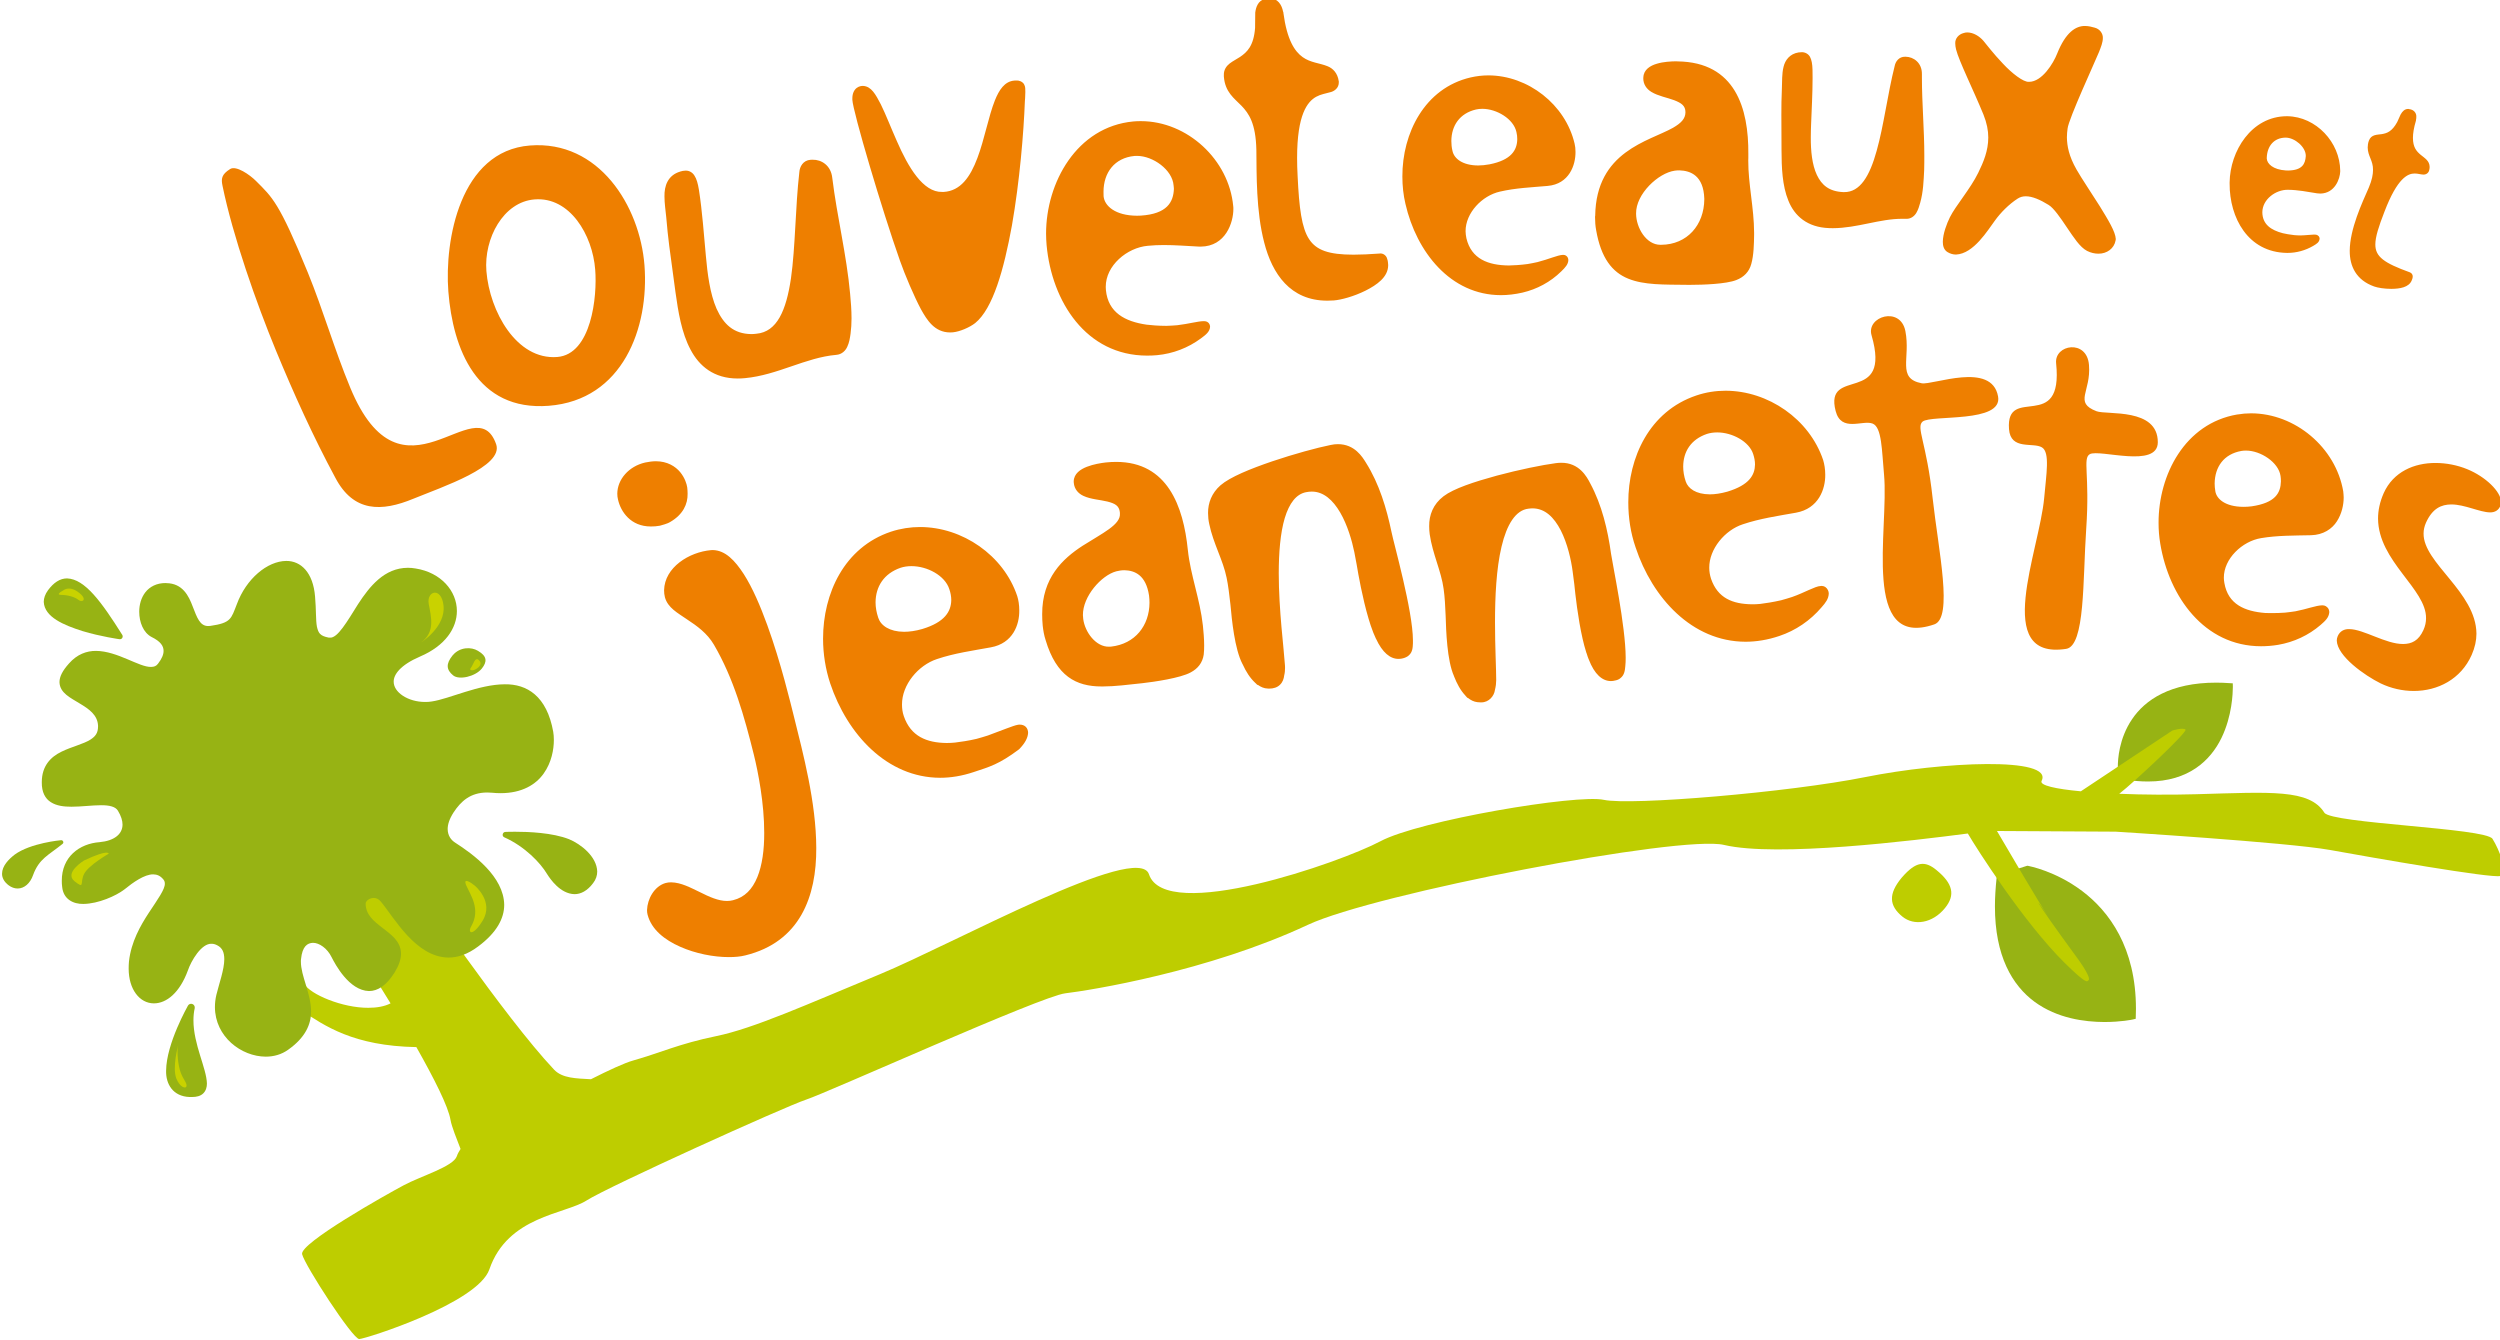 <?xml version="1.0" encoding="UTF-8" standalone="no"?>
<!-- Created with Inkscape (http://www.inkscape.org/) -->

<svg
   xmlns:dc="http://purl.org/dc/elements/1.1/"
   xmlns:cc="http://creativecommons.org/ns#"
   xmlns:rdf="http://www.w3.org/1999/02/22-rdf-syntax-ns#"
   xmlns:svg="http://www.w3.org/2000/svg"
   xmlns="http://www.w3.org/2000/svg"
   xmlns:sodipodi="http://sodipodi.sourceforge.net/DTD/sodipodi-0.dtd"
   xmlns:inkscape="http://www.inkscape.org/namespaces/inkscape"
   width="514.749mm"
   height="275.89mm"
   viewBox="0 0 514.749 275.89"
   version="1.1"
   id="svg336"
   inkscape:version="0.92.1 r15371"
   sodipodi:docname="LJ.svg">
  <defs
     id="defs330">
    <clipPath
       clipPathUnits="userSpaceOnUse"
       id="clipPath18">
      <path
         d="m 1895.383,814.105 h 1459.131 v 782.051 H 1895.383 Z"
         id="path16"
         inkscape:connector-curvature="0" />
    </clipPath>
  </defs>
  <sodipodi:namedview
     id="base"
     pagecolor="#ffffff"
     bordercolor="#666666"
     borderopacity="1.0"
     inkscape:pageopacity="0.0"
     inkscape:pageshadow="2"
     inkscape:zoom="0.35"
     inkscape:cx="815.61111"
     inkscape:cy="512.79589"
     inkscape:document-units="mm"
     inkscape:current-layer="layer1"
     showgrid="false"
     fit-margin-top="0"
     fit-margin-left="0"
     fit-margin-right="0"
     fit-margin-bottom="0"
     inkscape:window-width="1104"
     inkscape:window-height="637"
     inkscape:window-x="1776"
     inkscape:window-y="155"
     inkscape:window-maximized="0" />
  <g
     inkscape:label="Calque 1"
     inkscape:groupmode="layer"
     id="layer1"
     transform="translate(109.964,82.094)">
    <g
       transform="matrix(0.353,0,0,-0.353,-778.613,480.994)"
       id="g12">
      <g
         id="g14"
         clip-path="url(#clipPath18)">
        <g
           id="g20"
           transform="translate(3028.67,1065.499)">
          <path
             d="m 0,0 c -7.29,-8.977 -18.041,-10.525 -24.804,-5.021 -7.822,6.397 -8.305,13.125 -0.613,22.536 l 0.438,0.504 c 8.034,9.195 13.234,9.718 19.961,4.17 C 4.631,14.327 6.201,7.6 0,0"
             style="fill:#becd00;fill-opacity:1;fill-rule:nonzero;stroke:none"
             id="path22"
             inkscape:connector-curvature="0" />
        </g>
        <g
           id="g24"
           transform="translate(3081.047,1010.727)">
          <path
             d="m 0,0 c -13.19,9.674 -23.285,26.908 -23.241,55.798 0,5.135 0.35,10.66 0.964,16.533 l 0.175,1.53 17.165,5.416 0.57,0.175 0.562,-0.087 C -3.586,79.277 11.92,76.527 27.646,64.688 43.327,52.851 59.009,31.754 59.009,-3.995 c 0,-1.311 -0.044,-2.666 -0.088,-3.999 l -0.044,-1.834 -1.789,-0.416 C 57,-10.288 50.229,-11.705 40.617,-11.705 28.997,-11.661 13.191,-9.608 0,0"
             style="fill:#97b314;fill-opacity:1;fill-rule:nonzero;stroke:none"
             id="path26"
             inkscape:connector-curvature="0" />
        </g>
        <g
           id="g28"
           transform="translate(3129.786,1145.389)">
          <path
             d="m 0,0 -0.255,0.435 -0.044,0.438 v 1.658 c 0,4.24 0.65,16.405 8.253,27.649 7.596,11.336 22.365,21.448 49.265,21.404 2.535,0 5.113,-0.109 7.91,-0.307 l 1.615,-0.087 0.044,-1.636 V 48.875 C 66.744,45.643 66.437,32.192 60.104,19.217 53.771,6.289 41.063,-6.073 17.347,-6.073 h -0.219 c -4.024,0 -8.349,0.373 -12.972,1.048 l -0.789,0.153 z"
             style="fill:#97b314;fill-opacity:1;fill-rule:nonzero;stroke:none"
             id="path30"
             inkscape:connector-curvature="0" />
        </g>
        <g
           id="g32"
           transform="translate(3117.077,1355.276)">
          <path
             d="M 0,0 C -13.454,5.167 -3.141,11.226 -4.411,26.973 -5.587,42.238 -24.68,38.941 -23.584,28 c 4.324,-41.421 -29.442,-12.045 -27.478,-38.438 0.964,-12.526 14.024,-7.479 19.224,-10.649 4.799,-2.892 2.491,-15.809 1.308,-29.351 -2.798,-31.144 -30.487,-94.805 12.797,-88.166 11.138,1.706 9.655,40.088 11.708,70.104 2.183,31.669 -2.228,40.938 2.096,43.473 5.675,3.068 39.617,-8.473 39.66,6.924 C 35.775,2.206 6.07,-2.271 0,0 m -101.992,16.317 c -14.674,2.805 -6.376,14.487 -9.517,30.465 -2.929,14.739 -22.89,8.494 -19.743,-2.426 12.008,-41.395 -27.784,-17.755 -20.926,-44.236 3.28,-12.577 15.682,-5.054 21.532,-7.304 5.464,-2.063 5.376,-15.649 6.684,-29.69 2.973,-32.225 -13.578,-102.168 29.311,-87.447 11.094,3.78 2.49,42.696 -0.957,73.61 -3.586,32.63 -9.788,41.289 -5.858,44.685 5.244,4.127 46.825,-1.059 44.028,14.63 -3.666,20.663 -37.958,6.522 -44.554,7.713 m -744.981,68.792 c -2.71,34.748 -26.644,73.065 -66.831,69.899 -40.756,-3.167 -49.885,-55.353 -47.57,-85.142 2.622,-33.35 16.47,-69.932 58.577,-66.678 43.196,3.374 58.614,45.569 55.824,81.921 m -50.886,-53.461 c -23.767,-1.837 -39.442,26.63 -41.326,50.152 -1.483,18.87 9.788,40.347 28.135,41.768 20.524,1.629 33.802,-20.692 35.336,-40.983 1.264,-15.561 -2.183,-49.378 -22.145,-50.937 m -120.822,-17.669 c -9.167,22.146 -15.718,45.011 -24.629,66.861 -16.865,41.169 -20.663,43.875 -30.275,53.494 -3.666,3.67 -11.569,9.152 -15.068,6.957 -5.069,-3.166 -5.281,-5.701 -4.455,-9.729 6.025,-29.427 19.742,-68.413 31.144,-96.062 10.349,-25.059 21.751,-50.294 34.679,-74.295 10.62,-20.203 26.951,-19.929 45.562,-12.209 16.901,6.942 52.807,18.793 48.221,31.798 -12.016,34.146 -54.773,-40.523 -85.179,33.185 M 216.212,-33.796 c -5.719,2.338 -12.14,3.627 -18.48,3.627 -12.401,0.044 -24.628,-5.102 -30.223,-17.559 -2.316,-5.233 -3.316,-10.189 -3.316,-14.853 0.131,-24.961 28.259,-41.069 27.996,-58.201 0,-2.228 -0.482,-4.543 -1.526,-6.859 -2.842,-6.244 -6.859,-8.081 -11.796,-8.121 -10.087,-0.11 -23.103,8.648 -31.495,8.691 -2.878,0.088 -5.412,-1.158 -6.683,-4.064 -0.387,-0.873 -0.563,-1.746 -0.563,-2.619 0.256,-9.13 16.376,-20.443 25.594,-24.987 6.069,-2.903 12.709,-4.411 19.304,-4.411 13.98,0 27.477,6.815 33.766,20.988 1.921,4.346 2.797,8.498 2.797,12.428 -0.219,24.296 -31.1,41.179 -30.837,58.464 0,2.085 0.475,4.148 1.396,6.267 3.797,8.421 8.998,10.605 14.76,10.649 7.867,0 16.559,-4.543 22.584,-4.642 2.842,-0.065 5.332,1.289 6.289,4.499 0.175,0.478 0.219,0.994 0.219,1.538 -0.175,6.172 -9.086,14.775 -19.786,19.165 M 147.679,93.549 c -0.044,-8.9 3.71,-17.044 14.286,-20.791 2.097,-0.752 5.982,-1.373 9.999,-1.373 4.894,0.04 10.226,0.829 11.884,4.956 0.219,0.536 0.57,1.333 0.57,2.348 0.036,0.818 -0.57,1.964 -1.666,2.337 -15.111,5.46 -20.181,9.108 -20.137,16.291 0,4.412 1.972,10.482 5.332,19.122 7.56,19.776 13.673,22.23 17.603,22.23 1.877,0 3.535,-0.599 5.2,-0.643 1.176,-0.066 2.659,0.687 3.185,2.206 0.263,0.872 0.35,1.607 0.35,2.249 -0.044,3.714 -3.016,5.208 -5.244,7.111 -2.359,1.997 -4.499,4.313 -4.499,9.871 0,2.498 0.482,5.752 1.709,9.871 l 0.088,0.27 -0.044,0.132 c 0.175,0.701 0.219,1.311 0.219,1.936 0.168,2.205 -1.403,4.269 -4.112,4.539 -0.212,0.099 -0.475,0.121 -0.694,0.121 -2.053,-0.022 -3.367,-1.538 -4.192,-3.013 -0.264,-0.362 -0.088,-0.175 -0.351,-0.665 -0.482,-1.026 -1.49,-3.17 -1.79,-3.966 -3.06,-5.646 -6.12,-6.563 -8.954,-7.041 -2.71,-0.438 -6.165,-0.099 -7.56,-3.791 -0.526,-1.442 -0.701,-2.794 -0.701,-4.017 0.044,-5.025 3.192,-7.567 3.104,-13.103 0,-2.524 -0.57,-5.81 -2.447,-10.255 -4.017,-9.207 -11.05,-24.099 -11.138,-36.932 m -258.969,18.683 h 0.351 c 2.658,-0.062 4.71,1.607 5.806,3.44 1.133,1.892 1.746,3.999 2.272,5.92 1.789,6.289 2.008,12.895 2.315,19.056 0.044,2.816 0.132,5.624 0.088,8.396 0,15.287 -1.402,30.498 -1.402,45.668 v 1.789 0.143 c 0.087,6.606 -4.887,10.09 -9.474,10.134 h -0.263 c -3.71,0.099 -5.682,-2.863 -6.157,-5.416 -4.068,-16.109 -6.376,-34.88 -10.488,-49.404 -4.062,-14.761 -9.693,-24.285 -19.042,-24.143 h -0.394 c -8.342,0.34 -12.665,4.13 -15.463,10.025 -2.797,5.931 -3.579,14.053 -3.535,21.992 0,2.545 0.088,5.113 0.176,7.567 0.307,8.312 0.869,17.876 0.869,26.897 0,1.647 -0.044,3.265 -0.044,4.871 -0.088,3.393 -0.518,5.774 -1.483,7.567 -1.008,1.833 -3.06,2.75 -4.85,2.684 -0.569,0 -1.176,-0.043 -1.789,-0.131 -5.113,-0.807 -7.859,-4.477 -8.779,-8.429 -1.008,-4.017 -0.789,-8.56 -0.965,-12.775 -0.255,-5.897 -0.299,-9.458 -0.299,-15.126 0,-4.66 0,-10.744 0.088,-20.79 0.044,-9.784 0.387,-20.605 4.017,-29.373 3.535,-8.813 10.963,-15.562 23.803,-15.978 0.658,0 1.395,-0.044 2.097,-0.044 14.322,0.044 27.346,5.548 40.624,5.482 0.694,0 1.308,0 1.921,-0.022 M -697.987,87.906 c 2.885,-8.257 8.341,-21.064 12.271,-28.405 3.542,-6.365 7.954,-13.494 16.996,-13.538 0.563,0 1.088,0.044 1.746,0.088 3.886,0.391 9.605,2.805 12.884,5.372 10.394,8.418 16.77,31.294 21.444,56.934 4.5,25.674 6.859,54.02 7.56,72.627 0,-0.088 0.263,2.666 0.263,5.23 -0.044,1.727 0.132,2.994 -0.789,4.598 -1.044,1.606 -3.016,2.206 -4.455,2.107 -0.351,0 -0.745,-0.044 -1.176,-0.044 -5.727,-0.479 -8.911,-5.515 -11.358,-11.606 -3.717,-9.327 -6.026,-22.562 -10.182,-33.558 -4.148,-11.062 -9.823,-19.206 -19.654,-19.786 h -0.914 c -11.05,-0.296 -19.742,14.283 -26.469,29.767 -3.411,7.665 -6.376,15.397 -9.305,21.328 -3.017,5.777 -5.507,10.415 -10.219,10.732 -0.175,0 -0.306,0 -0.438,-0.022 l -0.043,0.022 c -0.439,-0.022 -1.878,-0.065 -3.324,-1.146 -1.483,-1.103 -2.615,-3.21 -2.578,-6.289 v -0.624 c 0.307,-6.899 17.391,-64.567 27.74,-93.787 m 350.524,-20.191 c 4.061,0 8.254,0.5 12.577,1.475 8.517,1.987 16.339,6.19 22.628,12.358 2.403,2.316 4.061,4.163 4.149,6.541 0.044,0.92 -0.351,1.891 -1.096,2.48 -0.737,0.602 -1.439,0.646 -2.009,0.646 -3.184,-0.12 -8.297,-2.545 -14.848,-4.207 -1.877,-0.435 -3.798,-0.796 -5.807,-1.147 -4.105,-0.566 -8.385,-0.796 -10.963,-0.84 -11.928,0.132 -21.839,3.714 -24.724,15.879 -0.263,1.395 -0.482,2.794 -0.482,4.083 -0.044,10.689 9.612,20.791 20.049,23.128 9.13,2.118 18.391,2.48 27.777,3.309 12.672,1.102 16.383,12.252 16.295,19.874 0,1.789 -0.175,3.374 -0.526,4.773 -5.325,22.876 -27.207,39.792 -50.273,39.835 -3.491,0 -6.946,-0.416 -10.349,-1.19 -26.952,-6.249 -39.924,-32.685 -39.836,-57.789 0,-5.438 0.569,-10.832 1.789,-15.963 6.421,-28.054 26.295,-53.202 55.649,-53.245 m -14.506,108.292 c 1.14,0.248 2.36,0.39 3.63,0.39 h 0.088 c 8.297,0 18.209,-5.828 19.874,-13.538 0.351,-1.376 0.482,-2.797 0.482,-4.173 -0.087,-6.333 -3.455,-12.165 -16.164,-14.664 -2.402,-0.438 -4.63,-0.668 -6.639,-0.668 -9.042,0.044 -14.024,3.944 -14.98,8.487 -0.482,1.976 -0.657,3.908 -0.657,5.785 0.043,8.9 4.806,16.131 14.366,18.381 M -828.896,69.46 c 1.579,-11.343 3.543,-23.683 8.736,-33.4 5.069,-9.777 13.761,-16.96 27.521,-16.96 h 0.176 c 1.307,0 2.666,0.065 4.105,0.208 19.085,1.789 35.336,12.022 53.245,13.582 3.229,0.23 5.456,2.457 6.465,4.817 1.131,2.38 1.526,5.064 1.877,7.512 0.394,2.994 0.569,5.952 0.569,8.932 0,4.916 -0.394,9.795 -0.832,14.436 -2.053,22.712 -7.641,44.978 -10.394,67.463 -0.745,7.348 -6.333,10.788 -11.489,10.657 -0.438,0 -0.833,0 -1.22,-0.033 -4.368,-0.336 -6.296,-4.061 -6.508,-7.173 -2.359,-20.29 -2.271,-43.648 -4.893,-62.036 -2.754,-18.585 -8.086,-31.188 -20.137,-32.246 -0.965,-0.132 -2.009,-0.209 -2.929,-0.209 -10.481,0.077 -16.288,5.909 -20.313,14.765 -3.885,8.856 -5.324,20.539 -6.244,30.794 -1.132,11.978 -2.097,26.162 -4.062,38.601 -0.613,3.769 -1.351,6.332 -2.578,8.235 -1.176,1.954 -3.184,3.013 -5.149,2.958 -1.096,0 -2.052,-0.219 -3.148,-0.526 v -0.022 c -7.34,-2.162 -9.349,-8.439 -9.217,-14.542 0,-3.999 0.657,-8.224 1.051,-12.263 1.132,-13.027 1.702,-16.587 5.368,-43.55 m 330.168,108.708 c 4.244,-4.455 8.305,-10.123 8.656,-25.684 0.168,-14.086 -0.22,-35.709 4.579,-54.086 4.675,-18.267 15.251,-33.894 36.783,-33.894 h 0.131 c 1.176,0 2.403,0.044 3.667,0.132 4.28,0.325 11.752,2.348 18.522,5.719 6.684,3.374 13.016,7.874 13.192,14.524 v 0.602 c -0.088,0.917 -0.088,2.195 -0.614,3.528 -0.307,1.428 -1.877,3.123 -4.017,3.035 0,0 -0.263,0 -0.439,-0.055 -5.718,-0.405 -10.788,-0.657 -15.155,-0.657 -14.418,0.022 -21.62,2.567 -25.856,9.009 -4.368,6.563 -5.858,18.271 -6.727,36.724 -0.219,3.897 -0.306,7.436 -0.306,10.734 0,25.29 5.981,32.769 11.138,35.643 2.709,1.494 5.499,1.855 7.99,2.597 2.403,0.482 5.332,2.424 5.201,5.963 v 0.143 0.208 l -0.044,0.197 c -0.658,4.682 -3.368,7.435 -6.464,8.681 -4.631,1.921 -9.963,2.019 -14.593,5.35 -4.587,3.276 -9.13,9.937 -11.227,25.79 l -0.043,0.526 -0.132,0.143 c -0.738,4.083 -3.228,7.895 -7.815,7.84 -0.921,0 -1.877,-0.131 -2.886,-0.405 -3.929,-1.038 -5.148,-4.784 -5.543,-7.951 -0.043,-0.357 0,-0.153 0,-0.401 -0.043,-1.246 -0.087,-5.449 -0.087,-7.644 0,-0.251 -0.044,-0.515 0,-0.811 -0.789,-10.623 -4.719,-14.25 -8.824,-17.022 -2.008,-1.333 -4.148,-2.348 -6.026,-3.812 -1.84,-1.417 -3.454,-3.667 -3.367,-6.628 v -0.95 c 0.701,-9.195 6.07,-12.709 10.306,-17.088 M 95.967,-74.004 c 9.604,1.607 19.217,1.464 29.084,1.694 7.165,0.143 12.366,3.704 15.163,8.148 2.878,4.474 3.93,9.663 3.93,13.889 0,1.289 -0.175,2.48 -0.263,3.583 -4.368,25.559 -28.04,45.433 -53.728,45.477 -2.666,0 -5.325,-0.226 -8.034,-0.686 v 0.022 C 51.457,-7.085 36.126,-37.17 36.169,-65.06 c 0,-4.105 0.308,-8.166 1.001,-12.209 5.113,-30.932 25.688,-59.76 58.753,-59.804 3.228,0 6.596,0.259 9.999,0.829 9.174,1.574 17.734,5.547 24.811,11.639 2.71,2.38 4.763,4.196 5.026,7.406 0,1.048 -0.439,2.271 -1.315,2.969 -1.089,1.004 -2.14,1.004 -2.922,1.026 -3.585,-0.088 -8.867,-2.206 -15.506,-3.473 -1.972,-0.285 -4.024,-0.588 -6.077,-0.785 -2.622,-0.22 -5.324,-0.263 -7.64,-0.263 -1.445,0 -2.753,0.022 -3.805,0.043 -12.183,0.961 -21.795,5.11 -23.935,17.494 -0.175,1.004 -0.307,2.041 -0.307,3.045 -0.08,11.117 10.708,21.35 21.715,23.139 m -26.689,27.401 c -0.262,1.559 -0.394,3.024 -0.394,4.456 0.132,9.707 5.332,17.164 15.594,18.997 0.745,0.131 1.658,0.208 2.491,0.208 h 0.219 c 8.516,0 18.997,-6.847 20.129,-14.805 0.175,-1.048 0.219,-2.111 0.219,-3.192 -0.175,-6.723 -3.228,-12.5 -17.076,-14.52 -1.702,-0.23 -3.316,-0.296 -4.85,-0.296 -10.525,0.066 -15.638,4.587 -16.332,9.152 m 41.713,138.961 h 0.395 c 5.28,0 10.437,1.443 14.98,4.087 1.965,1.19 3.535,2.019 3.754,4.203 0,0.482 -0.175,0.982 -0.482,1.399 -1.044,1.146 -1.877,0.916 -2.79,1.004 -1.965,-0.022 -4.85,-0.46 -8.041,-0.504 -1.133,0 -2.36,0.099 -3.536,0.186 -2.534,0.274 -5.113,0.753 -6.595,1.103 -6.903,1.79 -11.928,5.164 -11.971,12.296 0.087,7.48 7.778,13.104 14.812,13.038 h 0.131 c 5.763,-0.044 11.307,-1.147 16.99,-2.064 0.693,-0.098 1.307,-0.142 1.965,-0.142 8.472,0.186 11.401,8.626 11.532,12.895 v 0.417 c -0.131,16.565 -14.068,31.557 -30.837,31.808 h -0.395 C 90.284,171.986 77.838,151.655 77.619,133.483 v -0.731 c -0.087,-19.896 10.7,-40.043 33.372,-40.394 m -11.708,55.039 v 0.336 c 0.175,6.913 4.193,11.818 11.007,11.869 h 0.044 c 5.2,0 11.752,-5.416 11.708,-10.657 v -0.131 c -0.307,-4.565 -2.053,-8.243 -10.182,-8.396 -0.431,0 -0.869,0 -1.351,0.022 -7.684,0.478 -11.051,3.962 -11.226,6.957 M -41.274,125.383 c 3.754,0.018 8.472,-2.023 13.322,-5.047 2.973,-1.79 6.946,-7.556 10.744,-13.246 3.886,-5.69 7.428,-11.336 11.665,-13.563 2.228,-1.125 4.499,-1.625 6.639,-1.625 4.93,-0.044 9.174,3.023 9.999,7.687 0.088,0.296 0.132,0.577 0.132,0.851 -0.22,4.313 -4.412,11.106 -9.306,19.089 -4.93,7.852 -10.612,16.203 -13.585,21.433 -4.492,7.852 -5.544,13.772 -5.631,18.793 0,1.793 0.175,3.474 0.394,5.124 0.57,5.602 16.12,39.189 18.347,44.704 1.089,2.841 2.228,5.481 2.228,8.169 0.081,2.564 -1.753,5.252 -4.85,6.015 -1.577,0.461 -3.454,0.939 -5.507,0.961 -5.412,0.065 -11.314,-3.667 -16.288,-16.105 -2.227,-5.723 -8.823,-16.435 -16.339,-16.478 h -0.218 c -3.185,-0.187 -9.825,4.934 -15.157,10.689 -5.506,5.733 -10.086,11.836 -11.357,13.29 -2.315,2.633 -5.719,4.794 -9.349,4.838 -0.738,0 -1.439,-0.131 -2.14,-0.361 -2.922,-0.742 -5.062,-3.243 -4.886,-6.08 0,-1.082 0.175,-2.185 0.475,-3.474 1.709,-6.836 9.962,-23.314 15.988,-38.024 1.965,-4.89 2.797,-9.269 2.797,-13.356 0,-7.709 -2.797,-14.348 -5.858,-20.582 -4.536,-9.313 -13.147,-19.188 -16.506,-25.889 -1.877,-3.812 -4.105,-9.655 -4.149,-14.381 0,-2.228 0.525,-4.642 2.753,-5.997 1.571,-0.938 3.229,-1.421 4.887,-1.421 h 0.044 c 10.313,0.417 18.566,14.272 22.715,19.831 3.235,4.488 8.078,9.48 13.322,12.844 1.439,0.895 2.929,1.311 4.675,1.311 m -586.829,-308.168 c -0.35,0 -0.825,-0.022 -1.263,-0.132 -2.534,-0.456 -8.692,-3.078 -17.34,-6.223 -2.14,-0.653 -4.324,-1.355 -6.551,-1.943 -4.675,-1.113 -9.481,-1.792 -12.497,-2.161 -1.615,-0.176 -3.316,-0.263 -4.975,-0.263 -11.576,0.131 -20.925,3.82 -24.986,15.681 -0.789,2.272 -1.052,4.521 -1.052,6.749 -0.087,11.508 9.437,22.931 20.4,26.532 10.218,3.451 20.838,4.893 31.407,6.836 12.884,2.315 16.77,13.257 16.595,21.646 0,3.144 -0.475,5.981 -1.177,8.231 -7.997,23.913 -32.063,40.296 -56.692,40.296 -5.639,0 -11.358,-0.866 -16.953,-2.71 -27.295,-9.13 -39.617,-36.089 -39.617,-62.394 0,-8.933 1.447,-17.843 4.149,-26.057 9.963,-29.745 33.109,-54.991 64.121,-55.101 6.245,0 12.841,1.07 19.611,3.342 9.174,3.038 14.769,4.499 26.47,13.3 3.367,3.407 5.113,6.618 5.244,9.591 0,1.219 -0.395,2.508 -1.308,3.447 -0.92,0.92 -2.227,1.333 -3.586,1.333 m -82.505,62.288 c -1.052,3.144 -1.578,6.179 -1.578,9.06 0.088,9.141 4.806,16.774 14.637,20.148 1.834,0.603 4.018,0.939 6.201,0.939 h 0.176 c 9.086,0 19.48,-5.438 22.014,-13.439 0.738,-2.089 1.132,-4.284 1.132,-6.336 -0.087,-6.596 -3.71,-12.929 -16.945,-16.902 -3.929,-1.136 -7.516,-1.618 -10.613,-1.618 -8.473,0.044 -13.541,3.649 -15.024,8.148 m 415.252,78.477 c -1.965,3.813 -6.377,12.037 -16.902,11.96 -1.008,0 -2.009,-0.065 -3.06,-0.208 -7.991,-1.048 -21.577,-3.835 -34.504,-7.296 -13.104,-3.58 -25.206,-7.545 -31.057,-12.023 -6.113,-4.638 -8.472,-11.04 -8.385,-17.493 0,-1.504 0.088,-3.089 0.307,-4.674 1.658,-11.518 6.728,-21.434 8.122,-31.896 0.657,-4.639 0.964,-10.058 1.176,-15.777 0.263,-8.604 0.789,-25.948 4.85,-35.033 l 0.044,-0.172 0.043,-0.088 c 1.578,-4.064 3.718,-8.125 6.552,-11.094 0.132,-0.176 0.219,-0.351 0.483,-0.57 l 0.701,-0.785 0.306,-0.044 c 1.615,-1.289 3.492,-2.271 5.588,-2.491 0.613,-0.044 1.183,-0.109 1.701,-0.109 h 0.57 c 4.412,0 7.472,3.757 7.903,7.23 0.526,2.053 0.745,4.083 0.745,5.767 0,6.683 -0.701,19.392 -0.701,33.675 0,14.787 0.745,31.287 3.806,44.138 3.052,13.004 8.297,21.338 15.681,22.167 0.782,0.088 1.614,0.187 2.352,0.187 7.297,0 12.541,-5.146 16.514,-12.812 3.886,-7.622 6.07,-17.208 6.946,-24.056 0.307,-2.293 0.614,-4.813 0.957,-7.424 0.57,-5.701 2.096,-19.797 4.849,-31.83 0.527,-2.513 1.315,-5.219 2.185,-8.104 0.131,-0.373 0.219,-0.457 0.219,-0.522 0.262,-1.004 0.657,-2.013 1.008,-2.973 l 0.131,-0.175 v -0.128 c 3.404,-8.867 7.991,-12.713 12.972,-12.713 0.482,0 0.957,0.088 1.264,0.088 1.27,0.219 2.403,0.438 3.542,1.07 0.387,0.285 0.562,0.438 0.694,0.526 2.272,1.702 2.666,4.302 2.885,7.008 0.175,1.53 0.219,3.144 0.219,4.981 -0.044,18.388 -7.647,54.334 -8.517,60.463 -1.92,13.976 -5.331,28.543 -12.189,41.23 m 137.241,-60.583 c -0.921,0.603 -1.702,0.713 -2.404,0.713 -2.403,-0.11 -4.324,-1.169 -7.252,-2.36 -2.834,-1.267 -6.114,-2.808 -9.824,-4.104 -1.965,-0.68 -4.193,-1.268 -6.377,-1.903 -4.543,-1.048 -9.261,-1.789 -12.234,-2.14 -1.526,-0.175 -3.184,-0.215 -4.806,-0.215 -11.262,0.149 -19.962,3.578 -23.847,14.882 -0.694,2.15 -1.044,4.312 -1.044,6.419 -0.088,10.931 9.13,21.993 19.611,25.378 9.955,3.352 20.399,4.85 30.968,6.749 13.191,2.348 17.209,13.771 17.077,22.244 0,3.21 -0.526,6.125 -1.22,8.461 -8.085,24.001 -32.152,40.414 -56.92,40.435 -5.718,0 -11.437,-0.873 -16.988,-2.749 -27.471,-9.207 -39.792,-36.232 -39.749,-62.416 0,-8.999 1.395,-17.921 4.237,-26.145 9.787,-29.592 32.977,-55.013 64.121,-55.101 6.245,0 12.884,1.048 19.743,3.364 9.524,3.188 18.041,8.998 24.592,16.685 2.447,2.754 4.105,4.982 4.237,8.028 0.043,1.299 -0.702,2.925 -1.921,3.775 m -81.505,61.621 c -1.008,2.961 -1.483,5.897 -1.483,8.672 0.044,8.704 4.456,15.865 13.841,19.075 1.753,0.547 3.762,0.877 5.902,0.877 h 0.175 c 8.648,0 18.603,-5.288 20.918,-12.669 0.658,-2.02 1.052,-4.039 1.052,-6.019 -0.088,-6.124 -3.279,-11.978 -16.163,-15.875 -3.799,-1.059 -7.209,-1.563 -10.175,-1.563 -8.217,0.044 -12.716,3.463 -14.067,7.502 m -186.463,10.857 c -2.14,3.48 -6.639,10.919 -16.383,10.919 -1.307,0 -2.797,-0.131 -4.323,-0.482 -7.823,-1.582 -21.226,-5.208 -33.985,-9.521 -12.753,-4.356 -24.586,-9.13 -30.224,-13.998 -5.157,-4.543 -7.297,-10.353 -7.253,-16.152 0,-2.141 0.219,-4.325 0.701,-6.432 2.359,-11.423 8.034,-20.977 10.131,-31.352 0.964,-4.561 1.577,-9.955 2.228,-15.645 0.788,-8.608 2.402,-25.837 7.033,-34.683 l 0.132,-0.175 0.044,-0.131 c 1.789,-3.974 4.192,-7.816 7.252,-10.657 0.131,-0.066 0.263,-0.263 0.526,-0.478 l 0.65,-0.701 h 0.351 c 1.701,-1.224 3.63,-2.096 5.769,-2.14 0.212,-0.044 0.519,-0.044 0.739,-0.044 h 0.087 c 2.491,0 4.762,0.679 6.333,2.271 1.621,1.574 2.227,3.539 2.446,5.46 0.394,1.53 0.482,3.013 0.482,4.412 0,0.526 -0.044,0.96 -0.044,1.398 -0.613,9.762 -3.622,32.214 -3.622,53.735 0,11.891 0.913,23.501 3.491,32.17 2.666,8.791 6.727,13.998 12.402,15.123 1.227,0.252 2.315,0.351 3.367,0.351 6.858,0.022 12.315,-4.894 16.595,-12.23 4.236,-7.283 6.858,-16.434 8.217,-23.04 0.431,-2.294 0.913,-4.752 1.395,-7.392 0.92,-5.624 3.403,-19.604 6.902,-31.397 0.745,-2.556 1.614,-5.174 2.71,-8.015 0.131,-0.347 0.175,-0.391 0.175,-0.435 0.431,-1.026 0.825,-1.987 1.264,-2.907 l 0.044,-0.15 0.131,-0.175 c 3.798,-8.235 8.341,-11.84 13.147,-11.84 0.701,0 1.308,0.088 1.877,0.176 1.352,0.262 2.447,0.657 3.579,1.398 0.263,0.176 0.439,0.395 0.57,0.483 2.14,1.833 2.315,4.455 2.403,7.117 v 1.662 c -0.044,17.339 -11.226,56.66 -12.49,63.146 -2.885,13.827 -7.165,28.142 -14.849,40.351 M -530.04,-80.892 c -2.578,25.52 -11.883,51.311 -41.756,51.344 -1.921,0 -3.981,-0.099 -6.121,-0.329 -2.747,-0.314 -7.114,-1.004 -11.007,-2.52 -3.755,-1.475 -7.597,-3.977 -7.684,-8.542 0,-0.27 0,-0.566 0.044,-0.818 v 0.022 c 0.307,-3.809 2.797,-6.366 5.631,-7.643 4.237,-1.998 9.612,-2.228 13.936,-3.288 4.412,-1.124 6.858,-2.38 7.297,-6.189 0.044,-0.274 0.044,-0.581 0.044,-0.874 0.43,-6.456 -10.094,-11.335 -21.839,-18.792 -11.533,-7.505 -23.592,-18.706 -23.504,-39.902 0,-2.118 0.087,-4.346 0.307,-6.661 0.306,-2.71 0.788,-5.701 1.701,-8.411 6.253,-21.049 17.866,-27.035 32.547,-27.035 h 0.869 c 6.946,0 14.637,1.004 23.153,1.921 6.64,0.745 22.015,2.973 27.996,6.249 4.237,2.227 6.947,5.653 7.648,10.393 0.212,1.684 0.256,3.539 0.256,5.416 0,3.911 -0.388,8.125 -0.739,11.555 -1.665,15.33 -7.252,29.416 -8.779,44.104 m -44.817,-56.4 c -0.438,-0.044 -0.789,-0.044 -1.176,-0.044 -7.647,-0.176 -14.067,8.516 -15.031,16.203 -0.088,0.789 -0.175,1.509 -0.175,2.228 -0.125,10.876 10.707,23.194 19.443,25.531 1.483,0.373 3.096,0.643 4.754,0.643 6.077,-0.139 12.585,-2.849 14.375,-14.75 0.175,-1.465 0.263,-2.864 0.263,-4.259 -0.088,-13.213 -8.298,-23.982 -22.453,-25.552 m 56.913,188.825 c -1.001,1.015 -2.009,0.993 -2.922,1.015 -3.28,-0.022 -8.78,-1.607 -15.338,-2.37 -1.965,-0.176 -4.105,-0.296 -6.245,-0.362 h -0.387 c -4.331,0 -8.612,0.362 -11.27,0.687 -12.541,1.815 -22.453,7.022 -23.724,20.192 0,0.602 -0.087,1.223 -0.087,1.833 -0.088,12.395 12.365,22.912 24.548,23.982 3.104,0.303 6.202,0.435 9.306,0.435 6.77,0 13.541,-0.544 20.399,-0.895 0.352,-0.022 0.738,-0.022 1.133,-0.022 14.593,0.121 19.049,14.097 19.049,21.916 0,0.624 0,1.202 -0.088,1.727 -2.491,27.058 -26.777,49.521 -53.816,49.543 -1.482,0 -2.972,-0.022 -4.499,-0.186 -33.021,-3.145 -50.843,-35.731 -50.843,-65.422 0,-2.25 0.132,-4.499 0.307,-6.705 3.017,-32.911 23.022,-64.424 58.614,-64.446 1.928,0 3.849,0.066 5.814,0.252 9.262,0.873 18.085,4.247 25.55,9.762 3.06,2.249 5.2,3.973 5.375,6.792 0,0.785 -0.307,1.658 -0.876,2.272 m -61.281,76.534 c 0.044,11.106 6.377,19.688 17.997,20.835 0.482,0.043 0.914,0.043 1.395,0.043 h 0.22 c 9.174,0 20.619,-8.092 21.268,-17.273 0.044,-0.625 0.176,-1.312 0.176,-1.976 -0.3,-7.753 -4.018,-14.59 -19.305,-15.583 -0.781,-0.044 -1.482,-0.066 -2.227,-0.066 -12.665,0.066 -18.954,5.712 -19.48,11.354 -0.044,0.92 -0.044,1.793 -0.044,2.666 m 342.227,-54.338 c 7.333,0 20.962,0.46 26.864,2.798 4.411,1.702 7.508,4.795 8.736,9.356 1.482,5.168 1.57,11.851 1.657,16.894 v 1.377 c -0.044,14.48 -3.454,28.27 -3.41,42.162 0,0.413 0,0.851 0.043,1.351 v 2.381 c 0.219,26.579 -7.552,53.615 -41.274,54.02 -0.264,0.055 -0.57,0.055 -0.789,0.055 -3.054,-0.055 -7.465,-0.23 -11.35,-1.432 -3.762,-1.091 -7.692,-3.44 -7.823,-7.979 -0.044,-0.186 -0.044,-0.252 -0.044,-0.274 -0.088,-3.813 2.053,-6.563 4.718,-8.169 3.974,-2.436 9.262,-3.309 13.323,-4.847 4.236,-1.65 6.551,-3.254 6.551,-6.957 v -0.153 c -0.043,-3.703 -2.534,-6.245 -7.252,-8.977 -13.973,-7.895 -44.854,-13.625 -45.38,-51.288 -0.088,-0.252 -0.088,-0.569 -0.088,-0.829 0,-2.501 0.176,-5.189 0.658,-7.709 2.79,-16.043 9.298,-24.395 18.691,-28.175 9.261,-3.787 20.794,-3.429 34.467,-3.605 h 1.702 m -17.427,23.358 v 0 c -8.261,0 -14.068,9.893 -14.155,18.085 v 0.142 c -0.176,11.42 12.972,23.672 22.539,25.005 0.826,0.121 1.746,0.187 2.71,0.187 6.64,-0.187 14.104,-3.123 14.542,-16.5 v -0.438 C -228.92,108.719 -238.7,97.175 -253.994,97.087 Z M -843.131,-67.211 c 1.57,0 3.317,0.109 5.106,0.438 0.745,0.165 1.577,0.457 2.885,0.84 0.614,0.241 1.227,0.438 1.789,0.646 0.57,0.282 0.833,0.348 1.49,0.764 7.334,4.269 10.174,10.338 10.043,16.456 0,1.19 -0.087,2.424 -0.219,3.648 -0.307,2.02 -1.351,5.503 -4.105,8.899 -2.797,3.372 -7.515,6.355 -14.191,6.355 -1.929,0 -3.981,-0.273 -6.209,-0.734 -9.692,-2.205 -16.244,-9.959 -16.288,-18.202 0,-1.168 0.132,-2.337 0.438,-3.505 1.615,-7.063 7.421,-15.605 19.086,-15.605 z m 67.744,-57.416 c -4.017,11.05 -8.56,21.667 -13.673,29.65 -5.149,7.914 -10.7,13.855 -18.085,14.02 -0.342,0 -0.649,-0.022 -0.956,-0.044 -12.84,-1.125 -27.127,-10.036 -27.434,-23.391 0,-1.377 0.132,-2.75 0.482,-4.116 1.702,-6.16 7.385,-9.086 12.928,-12.909 5.727,-3.776 11.752,-8.035 15.682,-14.784 11.489,-19.698 17.646,-41.537 23.285,-64.209 2.439,-9.849 6.07,-28.302 6.026,-45.532 0.044,-9.634 -1.139,-18.848 -4.017,-25.816 -2.929,-7.056 -7.253,-11.726 -14.2,-13.454 -1.131,-0.285 -2.271,-0.434 -3.491,-0.434 -4.981,-0.022 -10.4,2.42 -15.856,5.174 -5.508,2.618 -10.876,5.591 -16.734,5.701 -1.132,0 -2.227,-0.11 -3.36,-0.438 -6.551,-1.965 -10.481,-9.324 -10.7,-15.748 0,-0.916 0.088,-1.789 0.307,-2.618 2.227,-8.758 9.999,-14.787 18.997,-18.76 8.999,-4.021 19.568,-6.052 28.435,-6.052 3.498,0 6.727,0.263 9.611,1.005 31.926,7.84 41.538,34.442 41.363,62.678 -0.044,26.558 -7.815,55.561 -12.884,76.046 -2.009,7.95 -7.692,31.951 -15.726,54.031"
             style="fill:#ee7f00;fill-opacity:1;fill-rule:nonzero;stroke:none"
             id="path34"
             inkscape:connector-curvature="0" />
        </g>
        <g
           id="g36"
           transform="translate(3348.006,1105.904)">
          <path
             d="m 0,0 c -4.061,6.289 -94.082,8.911 -98.055,15.221 -8.736,13.867 -31.145,11.99 -74.822,10.766 -15.024,-0.416 -30.793,-0.328 -44.817,0.263 8.604,6.662 40.055,36.166 38.659,37.433 -1.445,1.399 -7.734,-0.57 -7.734,-0.57 l -53.158,-35.314 c -0.044,-0.066 -0.044,-0.066 -0.132,-0.11 -14.761,1.355 -24.241,3.495 -22.927,6.052 7.289,14.304 -58.139,11.204 -102.825,2.249 -44.766,-8.976 -137.015,-16.686 -152.521,-13.279 -15.462,3.43 -107.543,-11.989 -130.339,-24.175 -22.803,-12.209 -125.401,-48.112 -134.969,-19.243 -6.289,19.111 -113.825,-40.423 -156.985,-58.311 -43.195,-17.905 -73.681,-31.622 -95.389,-36.078 -21.714,-4.455 -33.109,-9.915 -48.359,-14.195 -5.062,-1.398 -14.411,-5.722 -24.76,-10.963 -8.517,0.478 -16.69,0.501 -21.496,5.591 -28.741,30.399 -82.111,109.154 -82.111,109.154 l -52.245,-9.437 c 0,0 19.786,-29.614 38.966,-61.039 v -0.022 c -3.542,-1.815 -8.085,-2.578 -12.928,-2.578 -15.119,-0.11 -33.985,7.863 -37.345,13.91 -3.542,5.745 -7.866,15.419 -13.454,15.792 -0.218,0 -0.438,0 -0.613,-0.088 -3.192,-0.479 -5.069,-3.539 -5.069,-7.381 0,-6.332 4.675,-15.375 17.34,-23.741 13.716,-9.039 30.362,-20.747 67.137,-21.423 10.394,-18.431 18.604,-34.595 19.918,-42.502 0.701,-4.017 3.667,-11.178 5.851,-16.901 -0.869,-1.376 -1.702,-2.753 -2.184,-4.258 -2.052,-6.051 -20.875,-11.511 -30.968,-16.927 -10.175,-5.416 -60.711,-33.806 -59.272,-40.183 1.482,-6.38 29.485,-49.575 33.327,-49.513 3.842,0.154 69.147,20.9 75.918,40.669 10.7,31.118 44.071,32.078 56.693,40.16 12.621,8.082 115.351,54.601 128.067,58.837 12.753,4.171 137.066,60.342 151.17,62 14.111,1.683 83.119,12.625 141.477,39.945 39.004,18.26 217.695,52.588 242.725,46.606 30.838,-7.314 110.509,2.535 142.216,6.662 5.068,-8.758 32.802,-52.088 56.393,-75.37 13.016,-12.84 13.147,-11.073 14.016,-10.218 1.965,1.746 -7.508,14.217 -7.508,14.217 -26.206,35.793 -25.118,36.666 -15.9,22.734 -5.763,8.713 -22.146,36.647 -30.005,50.101 l 69.226,-0.394 c 0,0 100.378,-6.245 124.92,-10.657 C -70.323,-10.963 -0.65,-23.15 4.5,-21.711 9.568,-20.269 3.981,-6.292 0,0"
             style="fill:#becd00;fill-opacity:1;fill-rule:nonzero;stroke:none"
             id="path38"
             inkscape:connector-curvature="0" />
        </g>
        <g
           id="g40"
           transform="translate(2175.189,1205.143)">
          <path
             d="m 0,0 c -3.761,-4.587 -13.19,-6.814 -16.689,-3.933 -4.018,3.276 -4.281,6.727 -0.351,11.62 l 0.219,0.238 c 4.149,4.784 10.744,4.828 14.593,2.469 C 3.316,7.162 3.141,3.93 0,0"
             style="fill:#97b314;fill-opacity:1;fill-rule:nonzero;stroke:none"
             id="path42"
             inkscape:connector-curvature="0" />
        </g>
        <g
           id="g44"
           transform="translate(2216.902,1168.189)">
          <path
             d="m 0,0 c -3.718,21.097 -15.462,28 -28.266,27.824 -15.244,-0.044 -32.452,-8.56 -42.626,-10.025 -1.271,-0.24 -2.578,-0.284 -3.842,-0.284 -4.981,0 -9.656,1.398 -13.067,3.67 -3.403,2.271 -5.28,5.153 -5.28,8.166 -0.044,4.108 3.754,9.655 15.462,14.699 14.63,6.245 21.401,16.576 21.401,26.513 0,11.716 -9.305,22.463 -24.023,24.801 -1.571,0.281 -3.06,0.412 -4.543,0.412 -13.804,-0.044 -22.364,-10.919 -29.048,-21.152 -6.508,-10.372 -12.051,-20.067 -16.507,-19.589 -0.307,0 -0.525,0 -0.788,0.044 -4.894,1.004 -5.851,2.534 -6.727,6.332 -0.738,3.846 -0.395,9.828 -1.089,17.603 -1.139,14.034 -8.261,20.823 -16.821,20.761 -11.007,-0.098 -23.365,-10.375 -28.828,-25.3 -3.316,-8.389 -3.273,-10.836 -15.375,-12.581 -0.431,-0.044 -0.825,-0.088 -1.176,-0.088 -4.938,-0.132 -6.639,4.872 -9.174,11.401 -2.315,6.157 -5.85,13.527 -15.418,13.626 -0.088,0.043 -0.22,0.043 -0.307,0.043 -5.325,0.044 -9.35,-2.161 -11.876,-5.372 -2.491,-3.21 -3.587,-7.293 -3.587,-11.335 0,-6.136 2.403,-12.293 7.253,-14.783 5.157,-2.535 6.946,-5.197 6.946,-8.038 0.044,-2.053 -0.964,-4.587 -3.236,-7.513 -1.088,-1.442 -2.228,-1.833 -4.061,-1.877 -6.902,-0.219 -19.523,9.214 -32.057,9.346 -5.507,0.044 -11.094,-1.965 -15.813,-7.337 -3.798,-4.237 -5.55,-7.688 -5.55,-10.92 0.218,-6.354 6.463,-9.086 11.708,-12.361 5.594,-3.32 10.481,-6.771 10.788,-12.972 V 3.057 c -0.044,-3.667 -1.527,-5.592 -4.325,-7.425 -4.192,-2.706 -11.094,-4.193 -17.076,-7.161 -6.114,-2.973 -11.402,-8.17 -11.402,-17.691 v -0.197 c -0.087,-5.613 1.965,-9.502 5.332,-11.555 3.316,-2.118 7.553,-2.618 11.964,-2.618 5.814,0 12.103,0.873 17.208,0.873 5.025,0.043 8.56,-0.873 9.919,-3.232 1.877,-3.101 2.666,-5.811 2.666,-8.038 0,-5.592 -4.85,-9.477 -13.322,-10.266 -11.84,-0.851 -22.19,-8.604 -22.102,-22.602 0,-1.158 0.044,-2.315 0.219,-3.517 0.694,-7.162 6.464,-10.046 12.402,-9.915 8.692,0.088 19.042,4.718 23.891,8.451 5.069,4.13 11.753,8.845 16.778,8.801 2.227,-0.044 4.104,-0.741 5.938,-2.947 0.613,-0.764 0.869,-1.465 0.869,-2.425 0.175,-3.276 -4.281,-9.389 -9.254,-16.924 -4.982,-7.621 -10.401,-17.058 -11.665,-28.543 -0.131,-1.443 -0.175,-2.842 -0.175,-4.131 0,-12.164 6.42,-20.265 14.718,-20.287 7.427,0.022 15.075,6.246 19.83,19.217 1.84,5.46 7.866,15.901 13.892,15.551 1.008,0 2.008,-0.264 3.192,-0.873 3.096,-1.575 4.104,-4.149 4.148,-8.061 0,-6.135 -3.06,-14.392 -4.631,-20.899 -0.569,-2.404 -0.832,-4.803 -0.832,-7.096 0.044,-17.278 15.375,-28.873 29.661,-28.917 4.631,0 9.174,1.245 13.06,4.039 10.086,7.122 13.41,14.919 13.366,22.409 -0.088,10.634 -5.989,20.593 -5.946,29.048 0,0.478 0,0.982 0.088,1.46 0.745,7.363 3.674,9.328 6.946,9.437 3.587,0.044 8.341,-3.144 10.876,-8.367 2.096,-4.104 10.138,-19.435 21.795,-19.764 5.068,-0.022 10.182,3.188 14.943,10.81 2.572,4.218 3.755,7.775 3.755,10.963 -0.044,7.318 -5.938,11.292 -10.964,15.203 -5.2,3.974 -9.655,7.732 -9.655,14.02 v 0.197 c 0.044,0.544 0.482,1.29 1.271,1.943 0.869,0.676 2.184,1.18 3.447,1.18 1.402,-0.022 2.798,-0.57 4.061,-2.053 7.867,-9.392 20.312,-32.499 39.529,-32.736 5.42,0 11.226,1.899 17.303,6.486 10.788,8.012 15.2,16.335 15.2,24.264 -0.219,16.532 -18.041,29.504 -28.654,36.319 -2.315,1.482 -4.28,4.017 -4.324,7.903 0,2.578 0.913,5.766 3.448,9.699 4.324,6.552 9.787,11.573 19.567,11.617 0.877,0 1.79,-0.044 2.754,-0.131 1.745,-0.176 3.403,-0.264 5.025,-0.264 12.577,-0.018 20.655,5.026 25.198,11.446 4.631,6.464 5.946,14.107 5.946,19.567 0,1.837 -0.132,3.385 -0.351,4.631"
             style="fill:#97b314;fill-opacity:1;fill-rule:nonzero;stroke:none"
             id="path46"
             inkscape:connector-curvature="0" />
        </g>
        <g
           id="g48"
           transform="translate(2213.229,1085.438)">
          <path
             d="m 0,0 c -3.798,6.376 -12.884,15.966 -24.848,21.295 -0.745,0.329 -1.139,1.048 -0.964,1.789 0.131,0.745 0.745,1.355 1.527,1.377 0,0 2.183,0.11 5.595,0.11 7.771,0 21.926,-0.526 31.618,-4.368 6.771,-2.797 16.164,-10.091 16.383,-18.848 0,-2.315 -0.745,-4.631 -2.403,-6.771 -3.36,-4.499 -7.165,-6.42 -10.832,-6.42 C 7.735,-11.639 1.921,-3.035 0,0"
             style="fill:#97b314;fill-opacity:1;fill-rule:nonzero;stroke:none"
             id="path50"
             inkscape:connector-curvature="0" />
        </g>
        <g
           id="g52"
           transform="translate(1899.225,1078.777)">
          <path
             d="m 0,0 c -2.622,1.965 -3.886,4.39 -3.842,6.771 0.044,4.543 3.842,8.385 7.333,11.095 9.306,6.836 26.952,8.428 27.04,8.428 0.526,0.044 1.088,-0.215 1.263,-0.741 0.263,-0.522 0.088,-1.092 -0.387,-1.443 C 23.19,17.449 17.778,15.616 14.235,5.898 12.578,1.158 9.174,-1.877 5.237,-1.877 3.447,-1.877 1.614,-1.223 0,0"
             style="fill:#97b314;fill-opacity:1;fill-rule:nonzero;stroke:none"
             id="path54"
             inkscape:connector-curvature="0" />
        </g>
        <g
           id="g56"
           transform="translate(1965.53,1224.798)">
          <path
             d="m 0,0 c 0.307,-0.526 0.307,-1.18 -0.043,-1.771 -0.308,-0.479 -0.79,-0.72 -1.403,-0.72 h -0.176 c 0,0 -10.831,1.487 -21.663,4.762 -10.7,3.408 -22.145,8.079 -22.532,17.033 0,2.184 0.825,4.467 2.439,6.717 3.323,4.521 7.034,6.957 11.138,6.957 C -21.795,32.627 -12.146,19.304 0,0"
             style="fill:#97b314;fill-opacity:1;fill-rule:nonzero;stroke:none"
             id="path58"
             inkscape:connector-curvature="0" />
        </g>
        <g
           id="g60"
           transform="translate(2004.84,955.275)">
          <path
             d="m 0,0 c -9.831,0.329 -13.98,7.622 -13.761,15.375 0.132,15.922 12.709,37.761 12.753,37.958 0.526,0.896 1.665,1.312 2.622,0.896 C 2.578,53.855 3.097,52.83 2.929,51.825 2.403,49.51 2.184,47.154 2.184,44.795 2.14,30.75 9.868,16.708 10.043,7.841 10.043,5.767 9.48,3.626 7.859,2.074 6.245,0.548 4.017,0 1.22,0 H 0"
             style="fill:#97b314;fill-opacity:1;fill-rule:nonzero;stroke:none"
             id="path62"
             inkscape:connector-curvature="0" />
        </g>
        <g
           id="g64"
           transform="translate(2139.897,1220.474)">
          <path
             d="M 0,0 C 0,0 14.455,9.126 12.972,21.576 11.701,32.616 2.965,29.994 4.368,22.339 5.807,14.63 8.209,6.091 0,0"
             style="fill:#c9d200;fill-opacity:1;fill-rule:nonzero;stroke:none"
             id="path66"
             inkscape:connector-curvature="0" />
        </g>
        <g
           id="g68"
           transform="translate(1943.209,1093.236)">
          <path
             d="m 0,0 c 0,0 -11.752,-7.118 -5.551,-12.099 6.252,-4.934 3.017,-0.742 5.595,4.302 C 2.666,-2.75 14.367,3.955 14.367,3.955 14.367,3.955 14.674,6.902 0,0"
             style="fill:#c9d200;fill-opacity:1;fill-rule:nonzero;stroke:none"
             id="path70"
             inkscape:connector-curvature="0" />
        </g>
        <g
           id="g72"
           transform="translate(1998.113,985.524)">
          <path
             d="m 0,0 c 0,0 -3.535,-12.884 -1.096,-19.396 2.06,-5.24 5.683,-6.289 5.946,-4.474 0.351,1.834 -1.921,3.908 -3.367,7.882 C 0,-12.011 -0.92,-4.039 0,0"
             style="fill:#c9d200;fill-opacity:1;fill-rule:nonzero;stroke:none"
             id="path74"
             inkscape:connector-curvature="0" />
        </g>
        <g
           id="g76"
           transform="translate(2171.121,1204.53)">
          <path
             d="M 0,0 C 1.446,0.613 5.332,3.1 2.184,5.744 0.088,7.621 -1,2.49 -2.271,1.092 -3.447,-0.263 -1.789,-0.742 0,0"
             style="fill:#c9d200;fill-opacity:1;fill-rule:nonzero;stroke:none"
             id="path78"
             inkscape:connector-curvature="0" />
        </g>
        <g
           id="g80"
           transform="translate(1931.062,1250.752)">
          <path
             d="M 0,0 C 0,0 3.499,3.276 9.349,-1.432 14.331,-5.339 11.051,-7.348 8.911,-5.515 6.64,-3.678 2.228,-2.597 -1.088,-2.597 -4.412,-2.597 -1.438,-0.741 0,0"
             style="fill:#c9d200;fill-opacity:1;fill-rule:nonzero;stroke:none"
             id="path82"
             inkscape:connector-curvature="0" />
        </g>
        <g
           id="g84"
           transform="translate(2171.078,1078.602)">
          <path
             d="m 0,0 c 0,0 11.489,-9.302 4.587,-20.528 -5.675,-9.305 -9.043,-7.402 -6.552,-3.1 5.595,9.871 -0.562,18.256 -2.877,23.541 C -7.202,5.157 -2.184,1.793 0,0"
             style="fill:#c9d200;fill-opacity:1;fill-rule:nonzero;stroke:none"
             id="path86"
             inkscape:connector-curvature="0" />
        </g>
      </g>
    </g>
  </g>
</svg>
